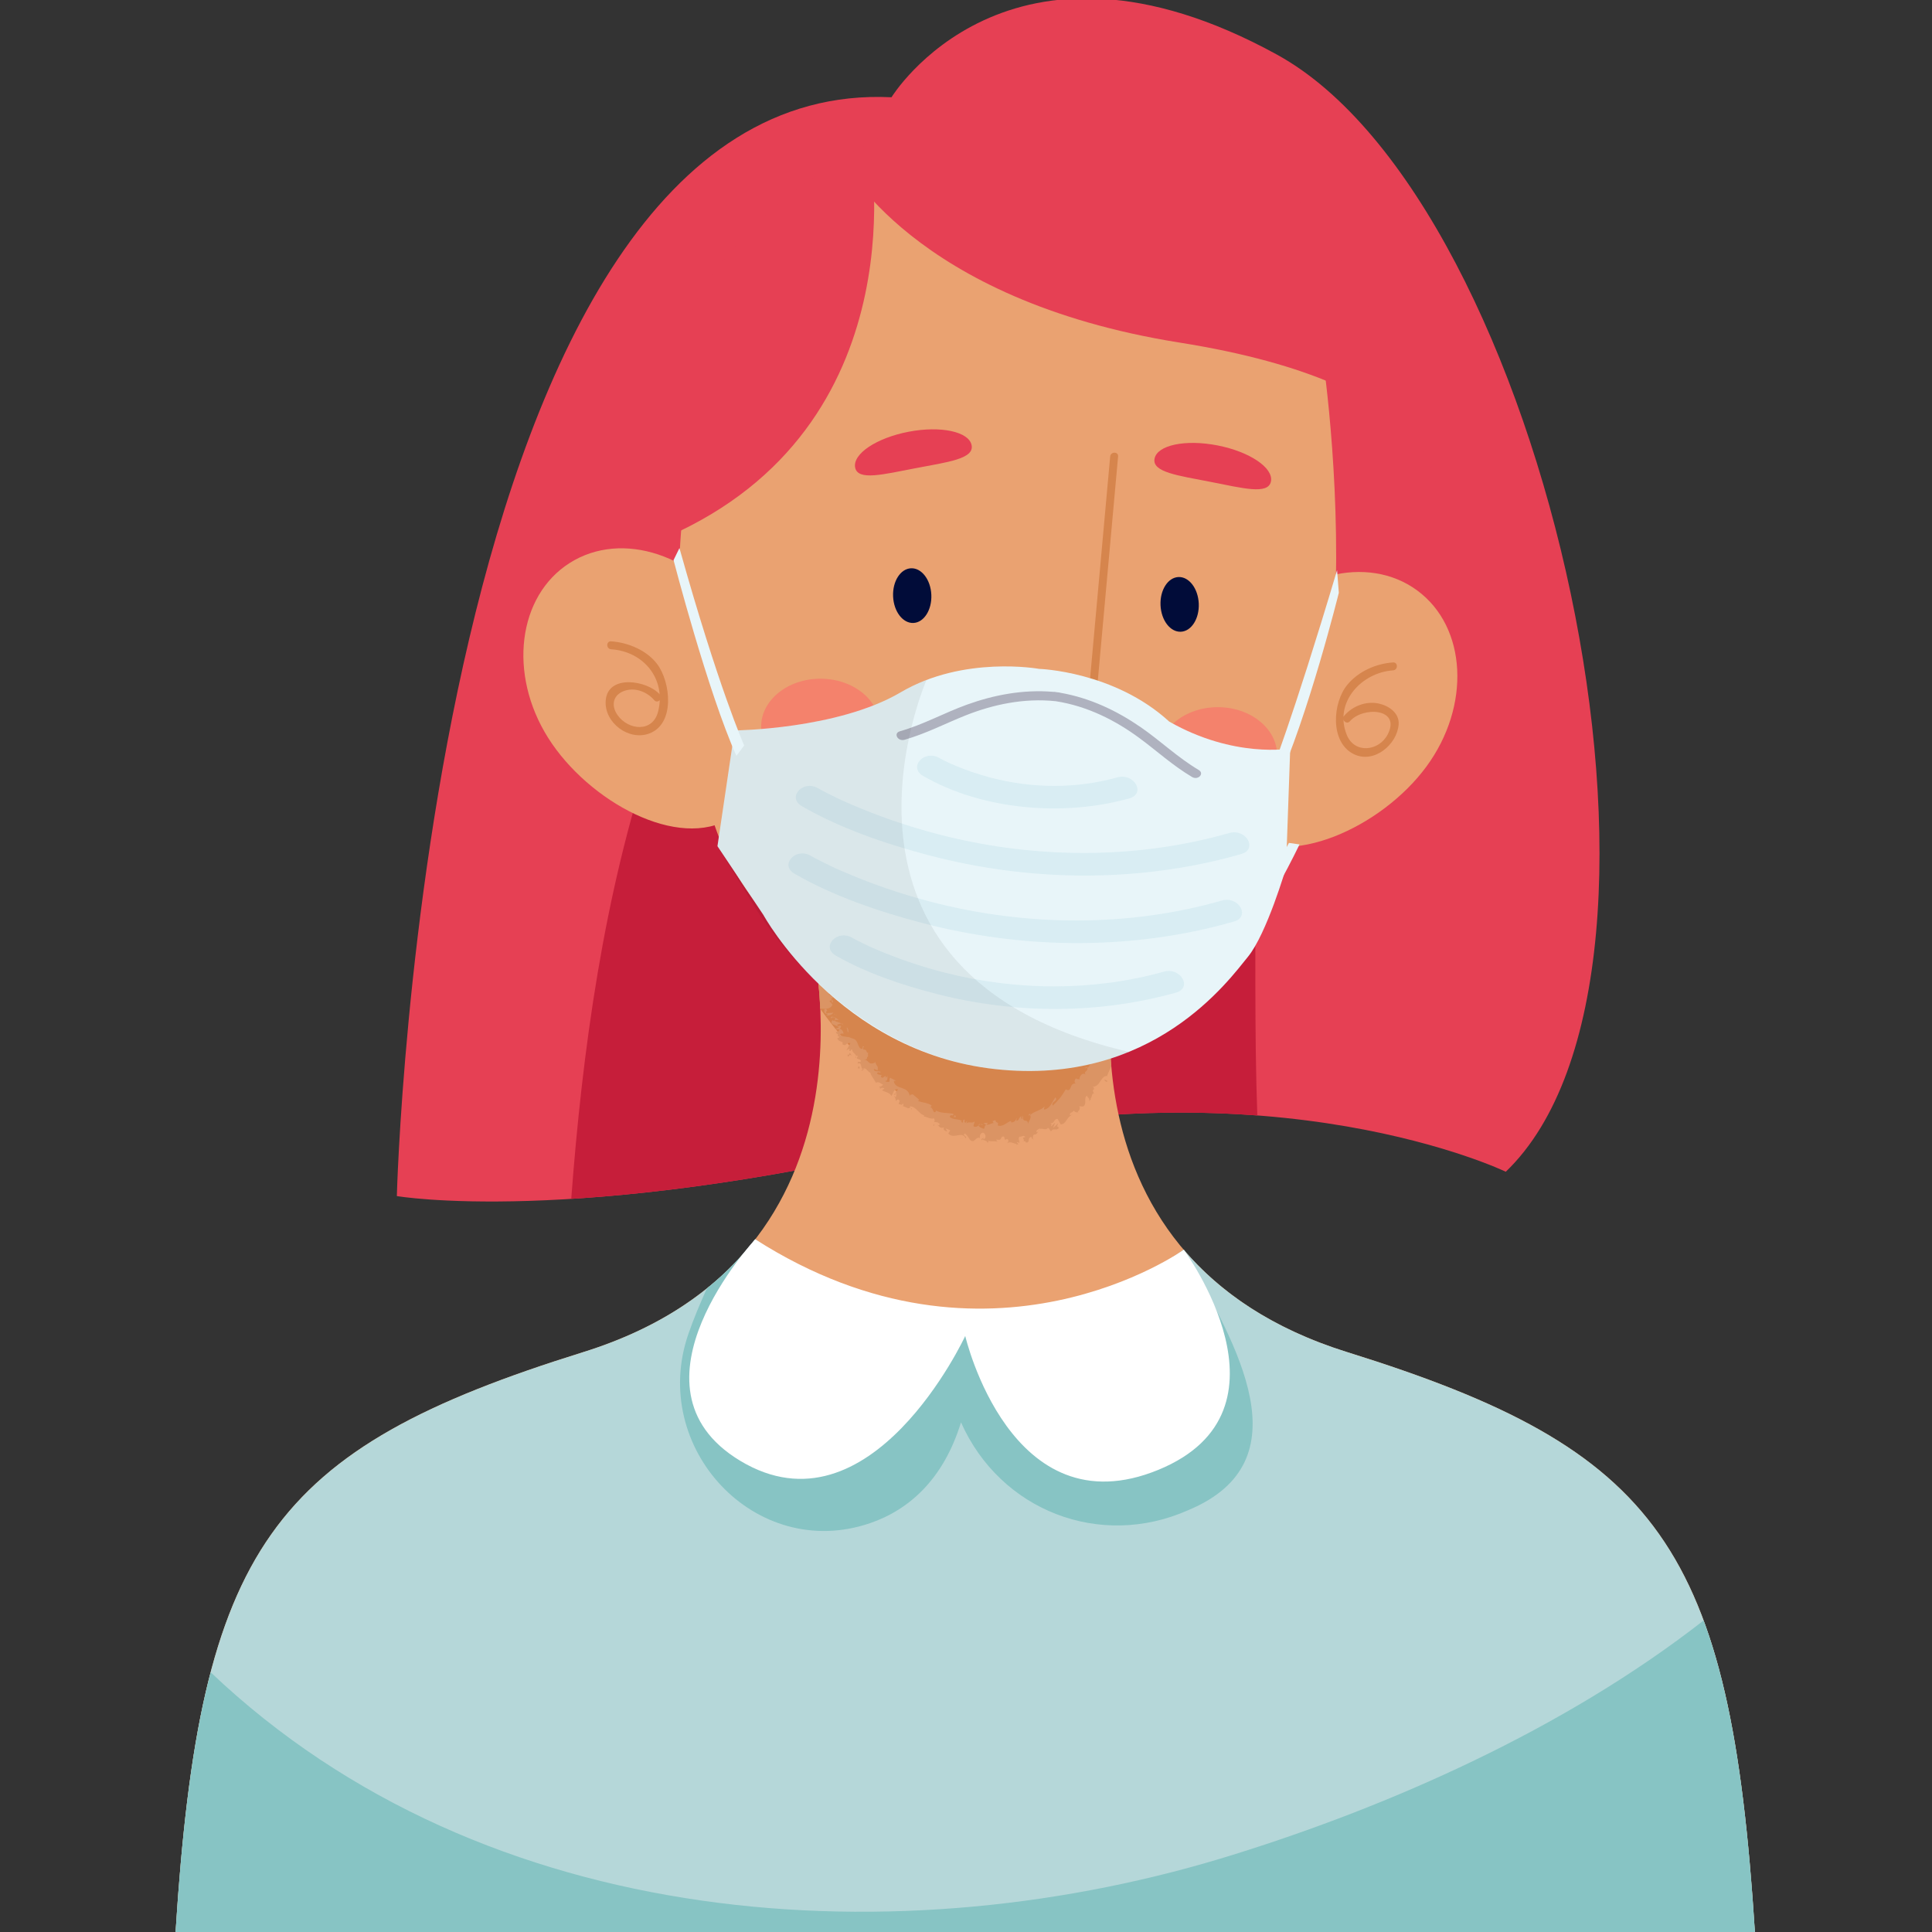 <?xml version="1.0" encoding="utf-8"?>
<!-- Generator: Adobe Illustrator 16.0.0, SVG Export Plug-In . SVG Version: 6.00 Build 0)  -->
<!DOCTYPE svg PUBLIC "-//W3C//DTD SVG 1.1//EN" "http://www.w3.org/Graphics/SVG/1.1/DTD/svg11.dtd">
<svg version="1.1" id="圖層_1" xmlns="http://www.w3.org/2000/svg" xmlns:xlink="http://www.w3.org/1999/xlink" x="0px" y="0px"
	 width="200px" height="200px" viewBox="0 0 200 200" enable-background="new 0 0 200 200" xml:space="preserve">
<rect x="0" y="0" width="200" height="200" fill="#333333" stroke="none"/>
<g>
	<path fill="#E64054" d="M92.288,10.068c0,0,12.047-19.728,39.917-4.407c27.871,15.321,45.29,94.861,23.674,115.637
		c0,0-23.925-11.542-60.232-2.937c-36.308,8.604-54.566,5.456-54.566,5.456S44.032,7.73,92.288,10.068z"/>
	<path fill="#C61E3A" d="M92.374,39.605c-24.36,19.488-30.952,53.933-33.239,84.5c8.897-0.553,21.064-2.082,36.512-5.743
		c13.381-3.172,25.071-3.602,34.511-2.887c-0.642-17.843,0.73-35.687-2.242-53.53C124.868,46.713,102.529,31.481,92.374,39.605z"/>
	<path fill="#EAA271" d="M76.323,64.026c4.169,6.595,4.757,17.226-0.647,20.642c-5.404,3.417-14.754-1.676-18.923-8.271
		c-4.168-6.595-3.167-14.711,2.237-18.127C64.394,54.854,72.154,57.431,76.323,64.026z"/>
	<path fill="#EAA271" d="M129.012,65.637c-4.626,6.283-5.968,16.845-0.819,20.636s14.837-0.625,19.462-6.909
		c4.627-6.283,4.203-14.449-0.946-18.24C141.561,57.333,133.637,59.354,129.012,65.637z"/>
	<g>
		<defs>
			<path id="SVGID_1_" d="M60.361,139.977c32.319-10.073,23.505-43.442,23.505-43.442l14.9-1.817v-0.281l1.154,0.141l1.154-0.141
				v0.281l14.901,1.817c0,0-8.814,33.369,23.505,43.442c32.32,10.074,39.666,20.148,42.185,60.023h-80.591h-2.308h-80.59
				C20.695,160.125,28.041,150.051,60.361,139.977z"/>
		</defs>
		<clipPath id="SVGID_2_">
			<use xlink:href="#SVGID_1_"  overflow="visible"/>
		</clipPath>
		<path clip-path="url(#SVGID_2_)" fill="#EAA271" d="M60.361,139.977c32.319-10.073,23.505-43.442,23.505-43.442l14.9-1.817v-0.281
			l1.154,0.141l1.154-0.141v0.281l14.901,1.817c0,0-8.814,33.369,23.505,43.442c32.32,10.074,39.666,20.148,42.185,60.023h-80.591
			h-2.308h-80.59C20.695,160.125,28.041,150.051,60.361,139.977z"/>
		<g clip-path="url(#SVGID_2_)">
			<path fill="#D6854D" d="M84.918,104.446c-0.208-4.714-1.051-7.912-1.051-7.912l14.9-1.817v-0.281l1.154,0.141l1.154-0.141v0.281
				l14.901,1.817c0,0-1.438,5.451-1.021,12.61C111.686,115.82,99.921,125.076,84.918,104.446z"/>
			<g>
				<g>
					<g>
						<g>
							<path fill="#DB9464" d="M85.506,104.019c-0.104,0.016-0.261,0.164-0.149,0.244l0.347-0.139L85.506,104.019z"/>
							<path fill="#DB9464" d="M85.492,105.126c0.234,0.02,0.586-0.024,0.792-0.305c-0.369,0.088-0.274-0.028-0.705,0.088
								c-0.113-0.081-0.044-0.254,0.077-0.315c-0.102,0.018-0.057-0.211-0.282-0.134c-0.125,0.305-0.004,0.487,0.317,0.529
								C85.656,105.076,85.552,105.095,85.492,105.126z"/>
							<path fill="#DB9464" d="M94.262,114.657l-0.047-0.083C94.221,114.606,94.238,114.634,94.262,114.657z"/>
							<path fill="#DB9464" d="M101.875,117.754c-0.064,0.003-0.094,0.036-0.101,0.068
								C101.836,117.804,101.887,117.787,101.875,117.754z"/>
							<path fill="#DB9464" d="M103.327,118.206c-0.033-0.009-0.059-0.016-0.088-0.023
								C103.273,118.216,103.308,118.233,103.327,118.206z"/>
							<path fill="#DB9464" d="M94.262,114.657l0.121,0.214C94.46,114.781,94.336,114.737,94.262,114.657z"/>
							<path fill="#DB9464" d="M87.261,105.989c-0.041-0.024-0.09-0.031-0.145-0.03c0.034,0.019,0.066,0.037,0.097,0.06
								L87.261,105.989z"/>
							<path fill="#DB9464" d="M91.218,112.698l-0.051-0.043c-0.042,0.019-0.088,0.043-0.138,0.074L91.218,112.698z"/>
							<path fill="#DB9464" d="M89.163,110.842c0.035,0.053,0.269-0.147,0.38-0.225c-0.114,0.063-0.19,0.073-0.245,0.052
								C89.255,110.709,89.212,110.764,89.163,110.842z"/>
							<path fill="#DB9464" d="M86.67,107.241l-0.081-0.033C86.611,107.217,86.644,107.23,86.67,107.241z"/>
							<path fill="#DB9464" d="M92.722,114.006c-0.024,0.04-0.04,0.078-0.046,0.104C92.699,114.078,92.713,114.043,92.722,114.006z"
								/>
							<path fill="#DB9464" d="M86.111,101.161c-0.022,0.003-0.036,0.004-0.054,0.007C86.089,101.181,86.111,101.184,86.111,101.161
								z"/>
							<polygon fill="#DB9464" points="84.839,104.45 84.82,104.407 84.648,104.405 							"/>
							<path fill="#DB9464" d="M106.127,118.242c-0.007-0.001-0.008-0.001-0.014-0.002
								C106.049,118.29,106.089,118.275,106.127,118.242z"/>
							<path fill="#DB9464" d="M116.811,98.777c-0.315,0.202-0.275-0.468-0.643-0.145C116.292,98.619,116.58,99.056,116.811,98.777z
								"/>
							<path fill="#DB9464" d="M87.272,106.068c0.025,0.026,0.05,0.053,0.071,0.084C87.32,106.106,87.298,106.081,87.272,106.068z"
								/>
							<path fill="#DB9464" d="M116.168,98.632l-0.003,0l-0.035,0.035C116.146,98.653,116.154,98.645,116.168,98.632z"/>
							<path fill="#DB9464" d="M111.707,115.239c-0.044-0.033-0.089-0.05-0.134-0.064
								C111.595,115.199,111.63,115.22,111.707,115.239z"/>
							<path fill="#DB9464" d="M107.489,117.178l0.121-0.003C107.558,117.166,107.521,117.169,107.489,117.178z"/>
							<path fill="#DB9464" d="M113.149,113.291c0.059-0.028,0.104-0.016,0.13-0.105c-0.018-0.004-0.03-0.007-0.045-0.006
								C113.245,113.229,113.232,113.273,113.149,113.291z"/>
							<polygon fill="#DB9464" points="114.668,111.374 114.592,111.376 114.563,111.449 							"/>
							<path fill="#DB9464" d="M86.206,97.533c-0.062-0.079-0.105-0.17-0.142-0.26C86.128,97.485,85.8,97.607,86.206,97.533z"/>
							<path fill="#DB9464" d="M87.127,106.098c0.069-0.038,0.111-0.047,0.146-0.029l-0.06-0.05
								C87.173,106.042,87.138,106.068,87.127,106.098z"/>
							<path fill="#DB9464" d="M111.423,111.585l0.256-0.218C111.595,111.418,111.503,111.497,111.423,111.585z"/>
							<path fill="#DB9464" d="M102.385,96.01l-0.09,0.026C102.327,96.047,102.357,96.042,102.385,96.01z"/>
							<path fill="#DB9464" d="M112.264,110.57c0.122,0.019,0.212,0.005,0.283-0.024c-0.011-0.025-0.018-0.05-0.041-0.078
								L112.264,110.57z"/>
							<path fill="#DB9464" d="M86.063,97.271l0.001,0.003L86.063,97.271z"/>
							<path fill="#DB9464" d="M85.964,98.024c-0.365-0.245-0.512-0.344-0.745-0.501c-0.01-0.014-0.019-0.027-0.024-0.035
								c0.026-0.084,0.414,0.265,0.639,0.424c-0.109-0.093-0.363-0.434-0.271-0.43c0.052,0.061,0.078,0.082,0.124,0.159
								c-0.077-0.152,0.002-0.166,0.066-0.188c0.034-0.012,0.067-0.026,0.097-0.063c0.015-0.019,0.03-0.043,0.045-0.076
								c0.041-0.037,0.08-0.082,0.113-0.137c0.028,0.032,0.045,0.064,0.055,0.094c-0.078-0.194-0.113-0.397-0.121-0.543
								c0.155-0.028,0.256-0.291,0.349-0.037c-0.097,0.005-0.091,0.111-0.125,0.2l0.149-0.136c0.196,0.357-0.206,0.159-0.169,0.438
								c0.303-0.164,0.633-0.524,0.892-0.45c0.099,0.362-0.555,0.199-0.186,0.483l-0.396-0.091c0.365,0.543-0.235-0.01,0.112,0.577
								c0.512,0.042,0.532-0.26,1.042-0.219c0.084-0.219-0.077-0.297,0.008-0.517c0.656-0.46,0.677,0.853,1.13,0.294
								c0.102-0.263,0.093-0.735,0.495-0.538l-0.071,0.433c0.487-0.022,0.196-0.635,0.737-0.42c-0.067,0.175-0.36,0.188-0.28,0.228
								c0.369,0.285,0.2-0.267,0.451-0.299l0.101,0.361c0.505-0.125,1.034-0.465,1.594-0.608c-0.018,0.114-0.1,0.243,0.048,0.337
								c0.692-0.278,1.535-0.155,2.254-0.028l0.222-0.353c0.062-0.005,0.133,0.128,0.075,0.199c0.285,0.085-0.013-0.204,0.1-0.346
								c0.15-0.042,0.227,0.157,0.142,0.265c0.439-0.333,1.277-0.759,1.822-0.484l-0.084,0.107c0.406,0.078,0.354-0.71,0.754-0.46
								l-0.062,0.066c0.315,0.01,0.634-0.039,0.947-0.086c0.157-0.021,0.312-0.042,0.463-0.062c0.129-0.012,0.355-0.029,0.38-0.004
								c0.022,0.021,0.144,0.049,0.241,0.089c0.098,0.04,0.192,0.091,0.28,0.157c0.124-0.462,0.845,0.207,0.9-0.438
								c0.21,0.138,0.303,0.237,0.4,0.323c0.048,0.043,0.098,0.083,0.163,0.122c0.063,0.039,0.173,0.078,0.169,0.12
								c0.011,0.028-0.008,0.054,0.11,0.099c0.177,0.054,0.322-0.364,0.556-0.401l-0.038,0.335l0.351-0.311l0.11,0.421l0.221-0.058
								c-0.08-0.031-0.158-0.174-0.133-0.268c0.35-0.108,0.771,0.338,0.758,0.51l0.815-0.18c-0.035,0.132-0.171,0.161-0.286,0.233
								c0.461-0.287,0.029,0.362,0.451,0.1c-0.041-0.083,0.054-0.196,0.071-0.262c0.164,0.227,0.596,0.286,0.926,0.242l-0.091,0.222
								c0.569,0.135,1.231,0.049,1.879,0.139c-0.218-0.138-0.112-0.53,0.083-0.543l0.03,0.362c0.15-0.201-0.182-0.159,0.105-0.393
								c0.236,0.072,0.109,0.423-0.045,0.52l0.311-0.084c0.004,0.108-0.072,0.154-0.108,0.287c0.15-0.204,0.462,0.421,0.686,0.063
								l0.003,0.107c0.647,0.088,0.958,0.005,1.487,0.057c0.051-0.304,0.248-0.209,0.438-0.434c0.376,0.148,0.774,0.444,1.245,0.479
								c0.349-0.109,0.13-0.245,0.301-0.407c-0.012,0.281,0.458,0.316,0.19,0.484c0.566,0.028,0.724,0.038,1.462-0.095
								c-0.062-0.124-0.143-0.185-0.085-0.273c0.135-0.028,0.278,0.155,0.241,0.286l-0.037,0.024
								c0.213-0.078,0.428-0.051,0.641,0.025c0.104,0.038,0.221,0.09,0.311,0.144c0.036,0.047,0.063,0.098,0.081,0.146
								c0.09,0.197-0.063,0.342,0.297,0.095l-0.037,0.024c0.097-0.051,0.251-0.125,0.268-0.092c0.061-0.023,0.119-0.04,0.176-0.051
								c-0.081,0.144-0.231,0.09-0.45,0.283c0.252-0.077,0.203,0.072,0.15,0.149c-0.026,0.044-0.058,0.082-0.063,0.119
								c-0.007,0.043,0.019,0.04,0.062,0.247c-0.902,0.328-0.21,1.653-0.805,2.21l0.197-0.012c0.17,0.185-0.134,0.183-0.193,0.298
								c0.152,0,0.195-0.156,0.288-0.042c0.069,1.396-0.56,2.815-0.778,4.25c-0.068,0.523,0.998,0.319,0.521,0.964l-0.358-0.19
								c0.209,0.529,0.205,1.063,0.203,1.599c0,0.268-0.003,0.534,0.024,0.798c0.013,0.131,0.031,0.262,0.061,0.392
								c0.015,0.055,0.034,0.149,0.052,0.171l0.063,0.057c-0.085-0.024-0.193-0.026-0.193-0.046
								c-0.25,0.026-0.019,0.104,0.157,0.229c-0.049,0.04-0.184-0.068-0.293-0.095c-0.199,0.047,0.065,0.569-0.208,0.517
								c-0.045-0.007-0.045-0.09-0.046-0.13c0.049,0.173-0.328,0.473-0.01,0.534c-0.303,0.208-0.253,0.623-0.562,0.741
								c0.166,0.35-0.483,0.367-0.146,0.709c-0.37-0.324-0.688,0.208-0.666,0.524c-0.063-0.153-0.242,0.036-0.338-0.166
								c-0.157,0.184-0.249,0.407-0.037,0.555c-0.729-0.098-0.34,0.994-1.043,0.599c-0.372,0.677-0.825,1.233-1.336,1.687
								c-0.238-0.424,0.593-0.446,0.272-0.859c-0.383,0.513-0.485,1.073-1.101,1.267c-0.175,0.015-0.018-0.233-0.012-0.332
								c-0.458,0.477-1.086,0.48-1.511,0.915c-0.014-0.044,0.025-0.111,0.065-0.165c-0.097,0.052-0.261,0.016-0.177,0.223
								l0.08-0.092c0.283,0.248-0.202,0.787-0.182,0.956c-0.002-0.667-0.596,0.003-0.523-0.861
								c-0.057,0.059-0.116,0.186-0.063,0.325c-0.115-0.013-0.168-0.091-0.107-0.282c-0.345,0.211-0.158,0.412-0.512,0.482
								c-0.021-0.106,0.042-0.162,0.051-0.294c-0.129,0.242-0.276,0.488-0.595,0.444c0.009-0.068-0.038-0.146,0.051-0.159
								c-0.497,0.108-0.837,0.675-1.441,0.485c0.161-0.474-0.201-0.152-0.23-0.562l-0.306,0.117l0.119,0.201
								c-0.269-0.012-0.529,0.271-0.759,0.118l0.216-0.152l-0.517,0.031l0.276,0.184c-0.301,0.182-0.016,0.52-0.384,0.365
								c0.082-0.029-0.288-0.038-0.396-0.299l0.001-0.001c-0.156,0.107-0.326,0.219-0.516,0.08
								c-0.029-0.138,0.127-0.436,0.108-0.527c-0.199,0.313-0.65-0.039-0.906,0.268c0.079-0.068,0.133-0.275,0.125-0.322
								l-0.18,0.239c-0.104-0.119-0.111-0.165-0.045-0.325c-0.36-0.152-0.019,0.535-0.407,0.191
								c0.042-0.012,0.037-0.056,0.122-0.075c-0.411-0.24-0.919-0.106-1.276-0.393c0.032-0.428,0.385,0.039,0.373-0.337
								c-0.585-0.138-1.367-0.028-1.866-0.393l0.08,0.092c-0.34,0.479-0.271-0.459-0.663-0.365c0.086-0.001,0.241-0.234,0.191-0.188
								c-0.312-0.278-0.797-0.285-1.429-0.475l0.146-0.083c-0.133-0.244-0.496-0.415-0.671-0.624
								c-0.149,0.078-0.26-0.029-0.31,0.201c-0.159-1.152-1.538-0.579-1.657-1.603c0.068,0.055,0.242,0.033,0.189-0.011
								l-0.559-0.297c-0.128,0.224-0.039,0.169-0.067,0.403c-0.158,0.062-0.369,0.034-0.486-0.07
								c0.323,0.062,0.265-0.308,0.269-0.492c-0.036,0.072-0.124,0.108-0.168,0.174c0.056-0.552-0.381,0.343-0.511-0.184
								l0.107-0.082c-0.169-0.063-0.401-0.04-0.509-0.192c0.146-0.264,0.225,0.022,0.396-0.146
								c-0.195-0.157-0.745,0.058-0.709-0.312c0.134,0.017,0.248,0.122,0.381,0.138c0.057-0.42-0.023-0.375-0.117-0.544l0.008,0.019
								l-0.192-0.408l0.01,0.143c-0.762,0.315-0.551-0.356-1.205-0.318c0.629-0.026,0.244-0.14,0.506-0.346
								c-0.007-0.142-0.046-0.331,0.054-0.362c-0.333,0.039-0.073-0.385-0.551-0.326c0.069-0.08-0.137-0.164,0.091-0.311
								c-0.235-0.136-0.096,0.17-0.209,0.244c-0.543-0.055-0.299-0.992-1.051-1.103c-0.48-0.246-0.815-0.088-1.253-0.337
								c0.032-0.23,0.382-0.146,0.382-0.146c-0.04-0.296-0.181-0.425-0.427-0.534c0.103-0.021,0.133-0.109,0.181-0.241
								c-0.141-0.132-0.383,0.142-0.417-0.154c0.12-0.039,0.304-0.114,0.455-0.116c-0.217-0.113-0.51-0.167-0.73-0.293
								c0.109-0.163,0.31-0.062,0.455-0.072c-0.227-0.153-0.547-0.433-0.831-0.32l0.02,0.198c-0.07-0.067,0.17-0.192,0.256-0.169
								c0.319,0.038,0.117,0.319,0.041,0.396l-0.156-0.091c-0.39,0.52,0.492,0.471,0.672,0.753l-0.443,0.174l0.51,0.035
								c-0.046,0.131-0.211,0.33-0.37,0.242c-0.022,0.331,0.261,0.065,0.199,0.387c-0.016,0.042-0.039,0.048-0.067,0.043
								l0.256,0.098c-0.104,0.025-0.223,0.234-0.266,0.08c0.072,0.499,0.704,0.313,0.545,0.657l-0.045-0.01
								c0.502,0.354,0.292-0.171,0.877-0.091l-0.426,0.767l0.29-0.177c0.032,0.054,0.093,0.161-0.022,0.232
								c0.322,0.02,0.083-0.125,0.332-0.17c-0.033,0.425,0.646,0.506,0.3,0.914c0.259-0.096-0.047-0.34,0.296-0.229
								c-0.359,0.456,0.317,0.2,0.312,0.573c-0.271,0.145-0.334-0.151-0.339,0.228c0.472-0.226,0.287,0.457,0.518,0.556
								c0.29-0.271,0.467,0.236,0.834,0.408c-0.111,0.08,0.369,0.657,0.54,1.005l-0.053,0.041c0.322-0.248,0.544,0.054,0.801,0.168
								c-0.166,0.174-0.265,0.213-0.446,0.196l0.192,0.168c0.13-0.058,0.235-0.058,0.389,0.015l-0.244,0.187
								c0.27,0.211,0.748,0.169,0.961,0.598c0.191-0.206,0.222-0.819,0.689-0.688c-0.081,0.128-0.228,0.343-0.36,0.317
								c0.043,0.009,0.188-0.013,0.208,0.086l-0.3,0.088c0.086,0.21,0.212-0.104,0.321,0.012c-0.136,0.169-0.002,0.192-0.125,0.314
								c-0.045-0.008-0.054-0.154-0.153-0.125c0.115,0.142,0.21,0.372,0.169,0.547c0.062-0.107,0.175-0.23,0.297-0.176
								c0.281,0.189-0.062,0.278,0.032,0.486c0.155-0.072,0.243,0.182,0.435-0.078c0.08,0.059,0.007,0.192-0.011,0.286
								c0.226-0.014,0.706,0.433,0.732,0.035l-0.024-0.043c0.01-0.001,0.019,0.004,0.032,0.004l-0.002-0.001l0.002,0.001
								c0.646,0.047,0.903,0.797,1.476,0.957l-0.054,0.095c0.357,0.06,0.706,0.297,1.027,0.195c0.089,0.043,0.126,0.281,0.032,0.378
								c0.274,0.039,0.346-0.058,0.621,0.258c-0.318,0.065,0.017,0.19-0.305,0.016c0.275,0.225,0.285,0.419,0.74,0.284
								c-0.222,0.209,0.115,0.422,0.301,0.401l-0.157-0.271c0.187,0.027,0.329,0.108,0.477,0.185l-0.207,0.313
								c0.562,0.67,1.446-0.324,1.792,0.517c0.242-0.203-0.341-0.266-0.104-0.515c0.298,0.126,0.534,0.704,0.642,0.727
								c0.427,0.281,0.513-0.448,0.958-0.249c-0.045-0.135-0.051-0.485,0.299-0.567c0.307,0.078,0.348,0.579,0.129,0.664
								c-0.08,0.003-0.114-0.042-0.106-0.085c-0.11,0.038-0.259,0.075-0.142,0.23l0.057-0.124c0.15,0.15,0.615,0.171,0.493,0.374
								c0.266-0.108,0.12-0.203-0.061-0.285c0.421,0.217,0.671,0.042,1.117,0.165c-0.072-0.071-0.138-0.223-0.067-0.222
								c0.65,0.146,0.277-0.251,0.702-0.329c0.258,0.178-0.056,0.479,0.371,0.277c0.282,0.107,0.093,0.337-0.01,0.453
								c0.385-0.286,0.791,0.073,1.043,0.077l-0.204,0.139c0.123-0.083,0.231-0.098,0.342-0.117l-0.17-0.234
								c0.135,0.023,0.242,0.003,0.26,0.109c0.099-0.191-0.176-0.404,0.03-0.683c0.191,0.099,0.457-0.244,0.595,0.074
								c-0.542,0.009,0.14,0.325-0.293,0.481c0.078-0.061,0.184-0.081,0.32-0.067c0.027,0.032-0.001,0.073-0.031,0.101
								c0.585,0.17,0.14-0.433,0.646-0.569c-0.01,0.207,0.226,0.316,0.298,0.25c-0.21,0.061-0.192-0.278-0.056-0.479
								c0.366,0.037,0.307-0.225,0.474-0.267h-0.21c-0.002-0.204,0.159-0.235,0.347-0.375c0.074,0.134-0.154,0.172-0.054,0.204
								c0.104-0.406,0.669,0.112,0.903-0.252c0.207,0.048,0.171,0.324,0.343,0.339c0.254-0.405,0.523,0.038,0.808-0.355
								c-0.237-0.168-0.219-0.102-0.087-0.47c0,0-0.129,0.125-0.258,0.25c-0.134,0.122-0.267,0.244-0.267,0.244l0.214-0.544
								c-0.181,0.097-0.309,0.351-0.44,0.367c0.092-0.285,0.099-0.216-0.086-0.365c0.433,0.22,0.377-0.455,0.779-0.388l0.32,0.562
								c0.59-0.018,0.582-0.748,1.187-0.991l-0.232,0.031c-0.081-0.257,0.296-0.262,0.396-0.472
								c0.117,0.183,0.268,0.164,0.422,0.212c-0.109-0.116,0.379-0.29,0.14-0.657l0.401,0.026c0.467-0.266,0.015-0.846,0.403-1.132
								c0.063,0.27,0.331,0.218,0.215,0.571c0.12-0.115,0.253-0.195,0.147-0.301c0.168,0.023,0.104-0.53,0.354-0.503
								c-0.024-0.116-0.177-0.282-0.045-0.406c0.047,0.014,0.08,0.07,0.08,0.07c-0.078-0.07,0.076-0.31-0.207-0.346
								c0.847,0.058,0.82-1.096,1.529-1.122c0.144-0.336,0.313-0.735,0.462-1.022c0.045,0.05,0.092,0.056,0.042,0.097
								c0.405-0.305-0.415-0.51,0.046-0.9c0.473-0.157,0.022,0.367,0.235,0.242c0.341,0.117,0.431-0.113,0.49-0.372
								c0.005-0.272-0.165-0.595,0.049-0.821c0-0.014,0.047,0.104,0.047,0.106c0.225-0.317-0.295-0.6-0.257-1.019
								c0,0,0.063,0.019,0.107,0c-0.37-0.264-0.498-0.785-0.599-1.175c0.278,0.121,0.147,0.177,0.43,0.103
								c-0.041-0.173-0.454,0.053-0.532-0.297c0.153-0.113,0.287-0.362,0.589-0.392l0.015,0.326c0.391-0.164-0.011-0.42,0.062-0.592
								l0.17,0.025c-0.046-0.496-0.473-0.516-0.423-1.054l-0.132,0.051c-0.412-0.313,0.249-0.236-0.053-0.545l0.436-0.065
								c-0.094-0.198-0.378-0.702-0.433-1.059c0.306,0.222,0.44,0.637,0.617,0.897c0.013-0.19,0.01-0.648-0.196-0.764
								c0.036,0.08,0.136,0.185,0.064,0.256c-0.324-0.257-0.467-0.582-0.427-0.966c0.826,0.142,0.302-0.978,0.984-1.18
								c-0.231-0.704,0.296-1.301,0.37-2.07c-0.688,0.167,0.019-0.227-0.647-0.291c-0.013-0.188,0.011-0.255,0.057-0.264
								c0.004-0.022,0.112-0.07,0.255-0.288c0.142-0.206,0.283-0.413,0.283-0.413c0.243-0.225,0.094,0.279,0.252,0.262
								c0.194-0.707,0.347-0.298,0.647-0.847c-0.274,0.142-0.313-0.183-0.099-0.645l-0.479,0.676
								c-0.086-0.422,0.119-0.65,0.338-0.951c0.216-0.283,0.454-0.646,0.37-1.029c0.002-0.007,0.175,0.166,0.173,0.172
								c0-0.088,0.017-0.215,0.044-0.367c-0.704-0.051-1.829-0.196-2.455,0.161c-0.036-0.083-0.065-0.271,0.192-0.286
								c-0.303-0.06-0.652-0.08-0.994-0.08c-0.159,0.002-0.367,0.002-0.479,0.016l-0.291,0.049
								c-0.384,0.062-0.744,0.096-0.994-0.104l0.074-0.155c-0.137,0.03-0.268,0.274-0.409,0.09c0.018-0.065,0.074-0.155,0.015-0.172
								c-0.076,0.047-0.384,0.239-0.544,0.121l0.171-0.163c-0.653-0.302-1.104,0.307-1.689,0.343
								c0.063-0.477-0.452-0.703-0.71-0.815l0.018-0.066c-0.786-0.163-1.399,0.218-2.159,0.309c-0.389-0.578-1.518-0.42-2.213-0.807
								c0.102,0.102-0.066,0.369-0.203,0.4c-0.16-0.119-0.52,0.269-0.435-0.166l0.06,0.017c-0.072-0.446-0.441-0.378-0.716-0.426
								l-0.121,0.566c-0.613-0.928-1.933,0.057-2.229-0.741c-0.219,0.117-0.35,0.098-0.658,0.203l0.039-0.307
								c-0.02-0.005-0.039-0.009-0.051-0.012c-0.246-0.019-0.304-0.035-0.41-0.048c-0.098-0.013-0.191-0.022-0.288-0.026
								c-0.193-0.009-0.402,0-0.696,0.036l0.123-0.222c-0.339-0.021-0.428,0.893-0.741,0.911l-0.095-0.462
								c-0.093,0.001-0.179-0.009-0.372-0.024c-0.25,0.013-0.319-0.007-0.46-0.016c-0.126-0.011-0.253-0.019-0.378-0.014
								c-0.249,0.01-0.49,0.073-0.71,0.279c0.001-0.069,0.001-0.204,0.093-0.234c-0.278,0.024-1.111-0.17-0.927,0.446
								c-0.061-0.409-0.611,0.039-0.905,0.261l0.009-0.309c-0.217,0.422-0.212,0.528-0.571,0.684
								c-0.094-0.028-0.11-0.231,0.019-0.17c-0.316-0.119-0.193,0.316-0.572,0.203l0.108-0.21c-0.307,0.017-0.269,0.117-0.407,0.364
								c-0.175,0.147-0.586,0-0.667-0.268c-0.019,0.172-0.156,0.417-0.346,0.362c-0.038-0.1,0.019-0.173,0.048-0.208
								c-0.535-0.139-0.709,0.451-1.097,0.2c-0.021-0.099-0.05-0.146-0.083-0.172c0.405-0.046,0.732-0.072,0.705-0.046
								c-0.037-0.278-0.369-0.285-0.16-0.704c-0.234,0.244-0.622,0.759-0.957,0.67c-0.019-0.025-0.038-0.049-0.055-0.091
								l0.028-0.036c-0.076-0.018-0.139,0.016-0.194,0.071c-0.108-0.033-0.176-0.058-0.275-0.049
								c-0.067-0.225-0.39-0.075-0.554-0.064c0.054,0.303-0.166,0.282,0.067,0.508c-0.029-0.019,0.026-0.042,0.132-0.068
								c0.023-0.012,0.052-0.02,0.065-0.04l-0.008,0.028c0.106-0.02,0.245-0.045,0.402-0.074c-0.108,0.172-0.225,0.32-0.428,0.174
								c-0.058,0.207-0.123,0.42-0.162,0.521c-0.278-0.396-0.737-0.569-0.831-0.824c-0.474,0.236-1.155,0.267-1.391,0.88
								c-0.132,0.092-0.184-0.143-0.249-0.226c0.074-0.068,0.172-0.072,0.206-0.16c-0.263,0.184-0.829,0.167-0.844,0.576
								c-0.379-0.134,0.152-0.395-0.328-0.265l0.05-0.131c-1.084-0.508-1.237,1.202-3.09,0.61c0.145,0.032,0.211,0.047,0.281,0.106
								c-0.419-0.018-0.898-0.02-1.227,0.076c0.167,0.668,0.425,1.375,0.569,1.994c0.036,0.157,0.069,0.313,0.094,0.47
								c0.019,0.121,0.03,0.236,0.034,0.355c0.007,0.237-0.019,0.477-0.094,0.719c-0.064,0.35,0.195,0.349,0.418,0.527l-0.317,0.118
								l0.425,0.3c0.341,0.471-0.698,0.957-0.111,1.529l0.214-0.104c-0.019,0.231,0.197,0.711-0.062,0.694
								c0.042,0.02,0.237,0.056,0.128,0.154l-0.172,0.021l0.337,0.538c-0.097,0.443-0.686-0.021-0.683,0.609
								c0.081,0.228,0.536,0.641,0.648,0.549c0.004-0.096,0.096-0.249,0.268-0.266l0.101,0.214c0.511,0.015,1.04,0.168,1.368-0.399
								l-0.332-0.364l0.239-0.139l0.034,0.321c0.222-0.196,0.01-0.301-0.14-0.421c0.129-0.039,0.217-0.099,0.261-0.179l-0.512-0.34
								c0.195-0.061,0.407,0.14,0.498-0.122c-0.239-0.158-0.433,0.202-0.603-0.075c0.215-0.2,0.408-0.164,0.193-0.36
								c0.128-0.041,0.215-0.003,0.28,0.077c-0.172-0.178-0.112-0.5-0.391-0.572c0.266-0.218-0.14-0.633,0.341-0.666
								c-0.121-0.048-0.415-0.294-0.455-0.464c0.613,0.249-0.048-0.657,0.574-0.654c-0.545-0.168-0.348-0.826-0.701-1.198
								c0.044,0.017,0.134,0.049,0.114,0.09c0.005-0.242,0.147-0.335,0.218-0.504c-0.428,0.037-0.591-0.326-0.866-0.351
								c0.396-0.133,0.521,0.051,0.909-0.034c-0.344,0.052-0.371-0.098-0.668-0.113c0.252-0.041,0.114-0.057,0.49,0.013
								c-0.581-0.18-0.105-0.067-0.483-0.275c0.272,0.029,0.565,0.27,0.358,0.083C85.737,97.865,85.967,98.036,85.964,98.024z
								 M91.759,96.324l0.001,0.006c-0.069,0.016-0.128,0.03-0.166,0.039C91.628,96.359,91.676,96.346,91.759,96.324z
								 M92.441,96.229c-0.084-0.001-0.188,0.01-0.298,0.027c-0.038-0.102-0.026-0.214,0.043-0.217
								C92.159,96.114,92.328,96.153,92.441,96.229z M90.719,94.307c0.103-0.058,0.146-0.002,0.169,0.058
								c-0.05,0.012-0.108,0.03-0.184,0.062l-0.008,0.039C90.699,94.405,90.704,94.35,90.719,94.307z"/>
							<path fill="#DB9464" d="M90.577,94.731c-0.015,0.01-0.021,0.023-0.042,0.028c0.026,0.024,0.05,0.044,0.073,0.061l0.026-0.101
								L90.577,94.731z"/>
							<path fill="#DB9464" d="M94.207,114.56l0.008,0.015c-0.003-0.017-0.006-0.034-0.001-0.054
								C94.213,114.538,94.208,114.547,94.207,114.56z"/>
							<polygon fill="#DB9464" points="101.604,96.061 101.613,95.983 101.545,96.043 							"/>
							<path fill="#DB9464" d="M91.865,111.404c0.013-0.024,0.021-0.055,0.016-0.09C91.869,111.33,91.866,111.365,91.865,111.404z"
								/>
							<path fill="#DB9464" d="M90.735,110.257l-0.085-0.237C90.676,110.133,90.707,110.204,90.735,110.257z"/>
							<path fill="#DB9464" d="M89.973,109.272c-0.049,0.025-0.082,0.051-0.112,0.073l0,0.003L89.973,109.272z"/>
							<path fill="#DB9464" d="M106.696,115.278c0.014-0.007,0.026-0.017,0.036-0.028
								C106.808,115.157,106.751,115.204,106.696,115.278z"/>
							<path fill="#DB9464" d="M101.299,116.509c0.068-0.046,0.135-0.093,0.202-0.119
								C101.404,116.353,101.328,116.337,101.299,116.509z"/>
							<polygon fill="#DB9464" points="111.395,111.608 111.397,111.613 111.423,111.585 							"/>
							<path fill="#DB9464" d="M101.763,116.428c-0.094-0.072-0.179-0.068-0.262-0.038
								C101.58,116.423,101.674,116.465,101.763,116.428z"/>
							<path fill="#DB9464" d="M86.604,105.101l-0.026-0.055c-0.016,0.013-0.031,0.021-0.044,0.024L86.604,105.101z"/>
							<path fill="#DB9464" d="M86.533,105.07l-0.069-0.031C86.483,105.063,86.501,105.083,86.533,105.07z"/>
							<path fill="#DB9464" d="M86.318,104.975l0.146,0.064C86.436,105.001,86.407,104.947,86.318,104.975z"/>
							<path fill="#DB9464" d="M87.509,106.478l0.098-0.056C87.583,106.429,87.551,106.446,87.509,106.478z"/>
							<path fill="#DB9464" d="M87.851,106.843c-0.057-0.108-0.008-0.381-0.165-0.465l-0.079,0.044
								C87.784,106.378,87.633,106.875,87.851,106.843z"/>
							<path fill="#DB9464" d="M88.192,109.339l-0.221-0.379c-0.039,0.135-0.092,0.316-0.243,0.188
								C87.827,109.79,87.85,108.889,88.192,109.339z"/>
							<path fill="#DB9464" d="M88.979,110.433c-0.201-0.129-0.122,0.121-0.178,0.159C88.982,110.623,89.026,110.629,88.979,110.433
								z"/>
							<path fill="#DB9464" d="M96.738,116.287l-0.142,0.242C96.782,116.571,96.645,116.432,96.738,116.287z"/>
							<polygon fill="#DB9464" points="98.964,115.64 98.87,115.421 98.709,115.637 							"/>
							<polygon fill="#DB9464" points="99.427,117.864 99.336,117.881 99.67,117.863 							"/>
							<path fill="#DB9464" d="M114.64,111.891l-0.313-0.156C114.304,111.871,114.6,112.123,114.64,111.891z"/>
							<path fill="#DB9464" d="M115.715,104.701c0.175-0.068,0.294-0.252,0.131-0.377
								C115.814,104.475,115.674,104.621,115.715,104.701z"/>
							<polygon fill="#DB9464" points="103.778,93.559 103.932,93.463 103.659,93.524 							"/>
						</g>
					</g>
				</g>
			</g>
		</g>
	</g>
	<path fill="#EAA271" d="M136.596,34.885c0.229,0.666,7.397,46.119-9.286,62.961c-16.685,16.842-45.542,6.873-52.572-10.389
		c-6.068-14.898-7.241-42.971,4.564-60.128C91.107,10.173,124.948,0.729,136.596,34.885z"/>
	<g>
		<g>
			<path fill="#D6854D" d="M114.925,47.255c-0.492,5.442-0.985,10.884-1.478,16.326c-0.251,2.765-0.501,5.53-0.751,8.295
				c-0.158,1.742-2.484,1.291-4.722,1.728c-0.519,0.102-0.298,0.892,0.219,0.791c1.639-0.32,3.277-0.64,4.917-0.96
				c0.188-0.037,0.285-0.223,0.301-0.396c0.778-8.595,1.556-17.189,2.334-25.784C115.793,46.729,114.972,46.733,114.925,47.255
				L114.925,47.255z"/>
		</g>
	</g>
	
		<ellipse transform="matrix(0.999 -0.044 0.044 0.999 -2.615 4.202)" fill="#010C39" cx="94.428" cy="61.673" rx="1.981" ry="2.833"/>
	
		<ellipse transform="matrix(0.999 -0.044 0.044 0.999 -2.622 5.402)" fill="#010C39" cx="122.106" cy="62.599" rx="1.981" ry="2.834"/>
	<g>
		<g>
			<path fill="#D6854D" d="M63.261,67.212c3.363,0.224,5.706,3.056,4.871,6.431c-0.549,2.219-3.083,1.964-4.197,0.393
				c-0.75-1.058-0.441-2.182,0.803-2.553c1.095-0.327,2.281,0.171,2.995,1c0.346,0.401,0.923-0.181,0.58-0.58
				c-1.268-1.473-5.449-2.163-5.615,0.669c-0.132,2.257,2.4,4.153,4.519,3.358c2.693-1.011,2.199-5.302,0.843-7.145
				c-1.07-1.454-3.027-2.276-4.798-2.394C62.732,66.357,62.736,67.178,63.261,67.212L63.261,67.212z"/>
		</g>
	</g>
	<g>
		<g>
			<path fill="#D6854D" d="M144.21,68.576c-1.779,0.118-3.594,0.93-4.734,2.311c-1.54,1.864-1.822,5.97,0.681,7.187
				c2.088,1.015,4.473-1.001,4.631-3.077c0.092-1.205-1.053-1.956-2.08-2.171c-1.31-0.274-2.694,0.268-3.55,1.262
				c-0.343,0.399,0.234,0.981,0.58,0.58c1.334-1.55,5.326-1.372,3.919,1.355c-0.902,1.749-3.427,2.03-4.229,0.076
				c-1.389-3.382,1.522-6.486,4.783-6.703C144.735,69.361,144.738,68.541,144.21,68.576L144.21,68.576z"/>
		</g>
	</g>
	<g>
		<defs>
			<path id="SVGID_3_" d="M111.025,78.853c-1.83,0.146-3.646-0.326-5.172-1.348c-2.228-1.493-5.754-3.158-9.078-1.762
				c-5.414,2.273-5.591,14.787,8.702,15.758c13.517,0.919,12.44-9.254,10.687-11.617C114.979,78.288,112.637,78.725,111.025,78.853z
				"/>
		</defs>
		<clipPath id="SVGID_4_">
			<use xlink:href="#SVGID_3_"  overflow="visible"/>
		</clipPath>
		<path clip-path="url(#SVGID_4_)" fill="#9E3A2D" d="M111.025,78.853c-1.83,0.146-3.646-0.326-5.172-1.348
			c-2.228-1.493-5.754-3.158-9.078-1.762c-5.414,2.273-5.591,14.787,8.702,15.758c13.517,0.919,12.44-9.254,10.687-11.617
			C114.979,78.288,112.637,78.725,111.025,78.853z"/>
		<path clip-path="url(#SVGID_4_)" fill="#FFFFFF" d="M117.655,76.765c0,0,2.744,6.101-5.814,5.383
			c-16.605-1.393-17.438-4.071-15.99-9.369L117.655,76.765z"/>
		<path clip-path="url(#SVGID_4_)" fill="#F4826C" d="M115.766,90.658c0,0-2.708-5.142-10.484-5.982c-7.775-0.839-10.854,3-10.854,3
			S100.759,96.639,115.766,90.658z"/>
	</g>
	<g>
		<ellipse fill="#F4826C" cx="126.066" cy="78.164" rx="6.139" ry="4.958"/>
	</g>
	<g>
		<ellipse fill="#F4826C" cx="84.932" cy="75.218" rx="6.139" ry="4.958"/>
	</g>
	<ellipse fill="#EAA16E" cx="104.222" cy="93.741" rx="1.495" ry="0.695"/>
	<path fill="#E64054" d="M88.524,48.396c0.269,1.409,2.933,0.707,6.263,0.071c3.33-0.636,6.065-0.966,5.795-2.375
		c-0.27-1.409-3.187-2.035-6.517-1.399C90.736,45.329,88.255,46.987,88.524,48.396z"/>
	<path fill="#E64054" d="M119.519,47.48c-0.275,1.408,2.458,1.75,5.785,2.401c3.327,0.651,5.987,1.365,6.264-0.042
		c0.275-1.407-2.199-3.077-5.525-3.728C122.715,45.459,119.794,46.072,119.519,47.48z"/>
	<path fill="#B5D7D9" d="M139.481,139.977c-7.82-2.438-13.227-6.241-16.938-10.604c-1.708,1.223-3.533,2.312-5.485,3.242
		c-12.224,6.11-28.178,3.81-38.878-4.324c-3.719,4.813-9.357,9.049-17.818,11.686C28.041,150.051,20.695,160.125,18.177,200h80.59
		h2.308h80.591C179.147,160.125,171.802,150.051,139.481,139.977z"/>
	<path fill="#87C4C4" d="M99.482,147.241c4.062,9.14,14.384,13.153,23.522,9.092c12.186-5.077,4.91-17.215-0.167-26.354
		c-0.075-0.149-0.117-0.313-0.171-0.471c-0.04-0.046-0.085-0.089-0.124-0.136c-1.708,1.223-3.533,2.312-5.485,3.242
		c-12.224,6.11-28.178,3.81-38.878-4.324c-1.385,1.793-3.038,3.505-5.001,5.084c-0.713,1.576-1.367,3.134-1.906,4.684
		c-4.107,11.813,6.951,23.667,18.786,19.622C94.082,156.306,97.666,153.158,99.482,147.241z"/>
	<path fill="#87C4C4" d="M21.808,173.115c-1.863,7.103-2.934,15.849-3.631,26.885h80.59h2.308h80.591
		c-0.884-13.993-2.368-24.307-5.312-32.247c-14.547,11.353-32.581,19.212-48.439,24.168
		C93.417,202.764,50.311,200.207,21.808,173.115z"/>
	<path fill="#FFFFFF" d="M122.543,129.373c0,0-20.119,14.41-44.363-1.082c0,0-14.25,15.253-1.579,22.914
		c13.537,8.186,23.32-12.906,23.32-12.906s4.688,20.157,20.007,13.852C134.84,146.011,122.543,129.373,122.543,129.373z"/>
	<path fill="#E64054" d="M87.251,16.574c0,0,7.167,14.481,34.854,18.889c27.688,4.407,26.638,15.189,26.638,15.189
		S134.263-13.647,87.251,16.574z"/>
	<path fill="#E64054" d="M90.014,14.885c0,0,5.377,28.186-19.758,40.147C70.256,55.032,60.142,30.3,90.014,14.885z"/>
</g>
<path fill="#E8F5F9" d="M133.564,77.487c0,0-5.814,1.043-12.528-2.791c-5.701-5.22-13.468-5.455-13.47-5.454
	c-0.002-0.001-7.801-1.418-14.327,2.427c-6.528,3.846-17.193,3.947-17.193,3.947l-1.774,11.982l4.755,7.119
	c0,0,7.741,14.188,24.026,15.961l0,0l0,0c0.001,0,0.001,0,0.001,0l0,0c16.284,1.773,24.159-9.218,26.127-11.624
	c1.966-2.406,3.948-9.217,3.948-9.217L133.564,77.487z"/>
<path fill="#AFB2BF" d="M124.092,79.71c-2.204-1.311-3.945-3.012-6.018-4.44c-2.433-1.676-5.206-3.013-8.295-3.553
	c-0.048-0.017-0.101-0.031-0.159-0.037c-0.072-0.009-0.144-0.014-0.215-0.022c-0.072-0.012-0.143-0.024-0.214-0.034
	c-0.061-0.008-0.113-0.008-0.164-0.004c-3.123-0.264-6.146,0.323-8.926,1.324c-2.367,0.853-4.482,2.055-6.949,2.761
	c-0.695,0.198-0.214,1.076,0.48,0.877c2.244-0.642,4.202-1.678,6.314-2.518c2.858-1.136,6.055-1.822,9.337-1.476
	c3.265,0.502,6.182,1.979,8.654,3.805c1.831,1.35,3.459,2.851,5.465,4.042C124.024,80.806,124.714,80.079,124.092,79.71z"/>
<g opacity="0.6">
	<g>
		<path fill="#CEE8EF" d="M95.559,80.32c6.163,3.563,14.589,4.229,21.348,2.325c1.748-0.492,0.496-2.661-1.247-2.171
			c-4.186,1.178-8.76,1.166-13.094,0.031c-1.377-0.36-2.715-0.832-3.998-1.384c-0.09-0.039-0.18-0.078-0.268-0.118
			c-0.409-0.182,0.232,0.112-0.133-0.061c-0.178-0.083-0.355-0.172-0.53-0.261c-0.131-0.068-0.266-0.138-0.394-0.212
			C95.681,77.565,93.996,79.418,95.559,80.32L95.559,80.32z"/>
	</g>
	<g>
		<path fill="#CEE8EF" d="M83.002,83.451c3.931,2.279,8.62,3.892,13.149,5.085c10.205,2.688,20.959,2.822,30.917,0.263
			c0.479-0.124,0.952-0.257,1.428-0.393c1.744-0.499,0.494-2.67-1.248-2.171c-9.585,2.741-20.133,2.719-30.08,0.139
			c-3.2-0.831-6.32-1.91-9.295-3.207c-0.625-0.273-0.764-0.339-1.221-0.557c-0.355-0.168-0.705-0.343-1.052-0.521
			c-0.308-0.158-0.615-0.318-0.913-0.489C83.126,80.693,81.442,82.546,83.002,83.451L83.002,83.451z"/>
	</g>
	<g>
		<path fill="#CEE8EF" d="M82.241,90.441c3.931,2.28,8.62,3.892,13.149,5.084c10.205,2.689,20.96,2.823,30.917,0.264
			c0.478-0.124,0.954-0.258,1.428-0.393c1.745-0.499,0.492-2.67-1.247-2.171c-9.586,2.741-20.134,2.718-30.081,0.14
			c-3.2-0.831-6.319-1.911-9.294-3.209c-0.625-0.272-0.765-0.338-1.222-0.556c-0.354-0.17-0.705-0.343-1.053-0.522
			c-0.307-0.157-0.615-0.317-0.912-0.489C82.365,87.683,80.681,89.535,82.241,90.441L82.241,90.441z"/>
	</g>
	<g>
		<path fill="#CEE8EF" d="M86.52,98.922c3.134,1.796,6.859,3.058,10.465,3.978c8.214,2.097,16.826,2.074,24.743-0.143
			c1.75-0.489,0.497-2.66-1.247-2.171c-7.249,2.03-15.207,2.008-22.721,0.089c-2.438-0.623-4.815-1.435-7.087-2.409
			c-0.176-0.078-0.353-0.155-0.528-0.232c-0.081-0.036-0.164-0.073-0.245-0.111c-0.388-0.174,0.246,0.117-0.116-0.052
			c-0.299-0.141-0.595-0.287-0.889-0.434c-0.232-0.119-0.465-0.238-0.69-0.367C86.638,96.172,84.954,98.024,86.52,98.922
			L86.52,98.922z"/>
	</g>
</g>
<path opacity="0.06" fill="#0E0F0F" d="M103.053,110.678C103.054,110.678,103.054,110.678,103.053,110.678
	c5.547,0.604,10.116-0.272,13.812-1.787c-34.411-7.969-20.95-38.502-20.95-38.502l0,0c-0.901,0.344-1.799,0.763-2.675,1.28
	c-6.528,3.846-17.193,3.947-17.193,3.947l-1.774,11.982l3.739,6.103C78.011,93.701,86.768,108.904,103.053,110.678z"/>
<path fill="#E8F5F9" d="M131.499,80.216c0,0,2.178-5.319,6.914-21.188l0.182,2.335c0,0-3.145,12.707-6.507,20.061L131.499,80.216z"
	/>
<path fill="#E8F5F9" d="M128.96,94.755l0.494,1.25c1.664-2.031,3.461-5.281,5.074-8.592l-1.103-0.155
	C130.711,92.508,128.96,94.755,128.96,94.755z"/>
<path fill="#E8F5F9" d="M77.036,77.169c0,0-2.634-5.908-6.7-20.433l-0.611,1.247c0,0,3.555,13.683,6.509,20.264L77.036,77.169z"/>
</svg>
